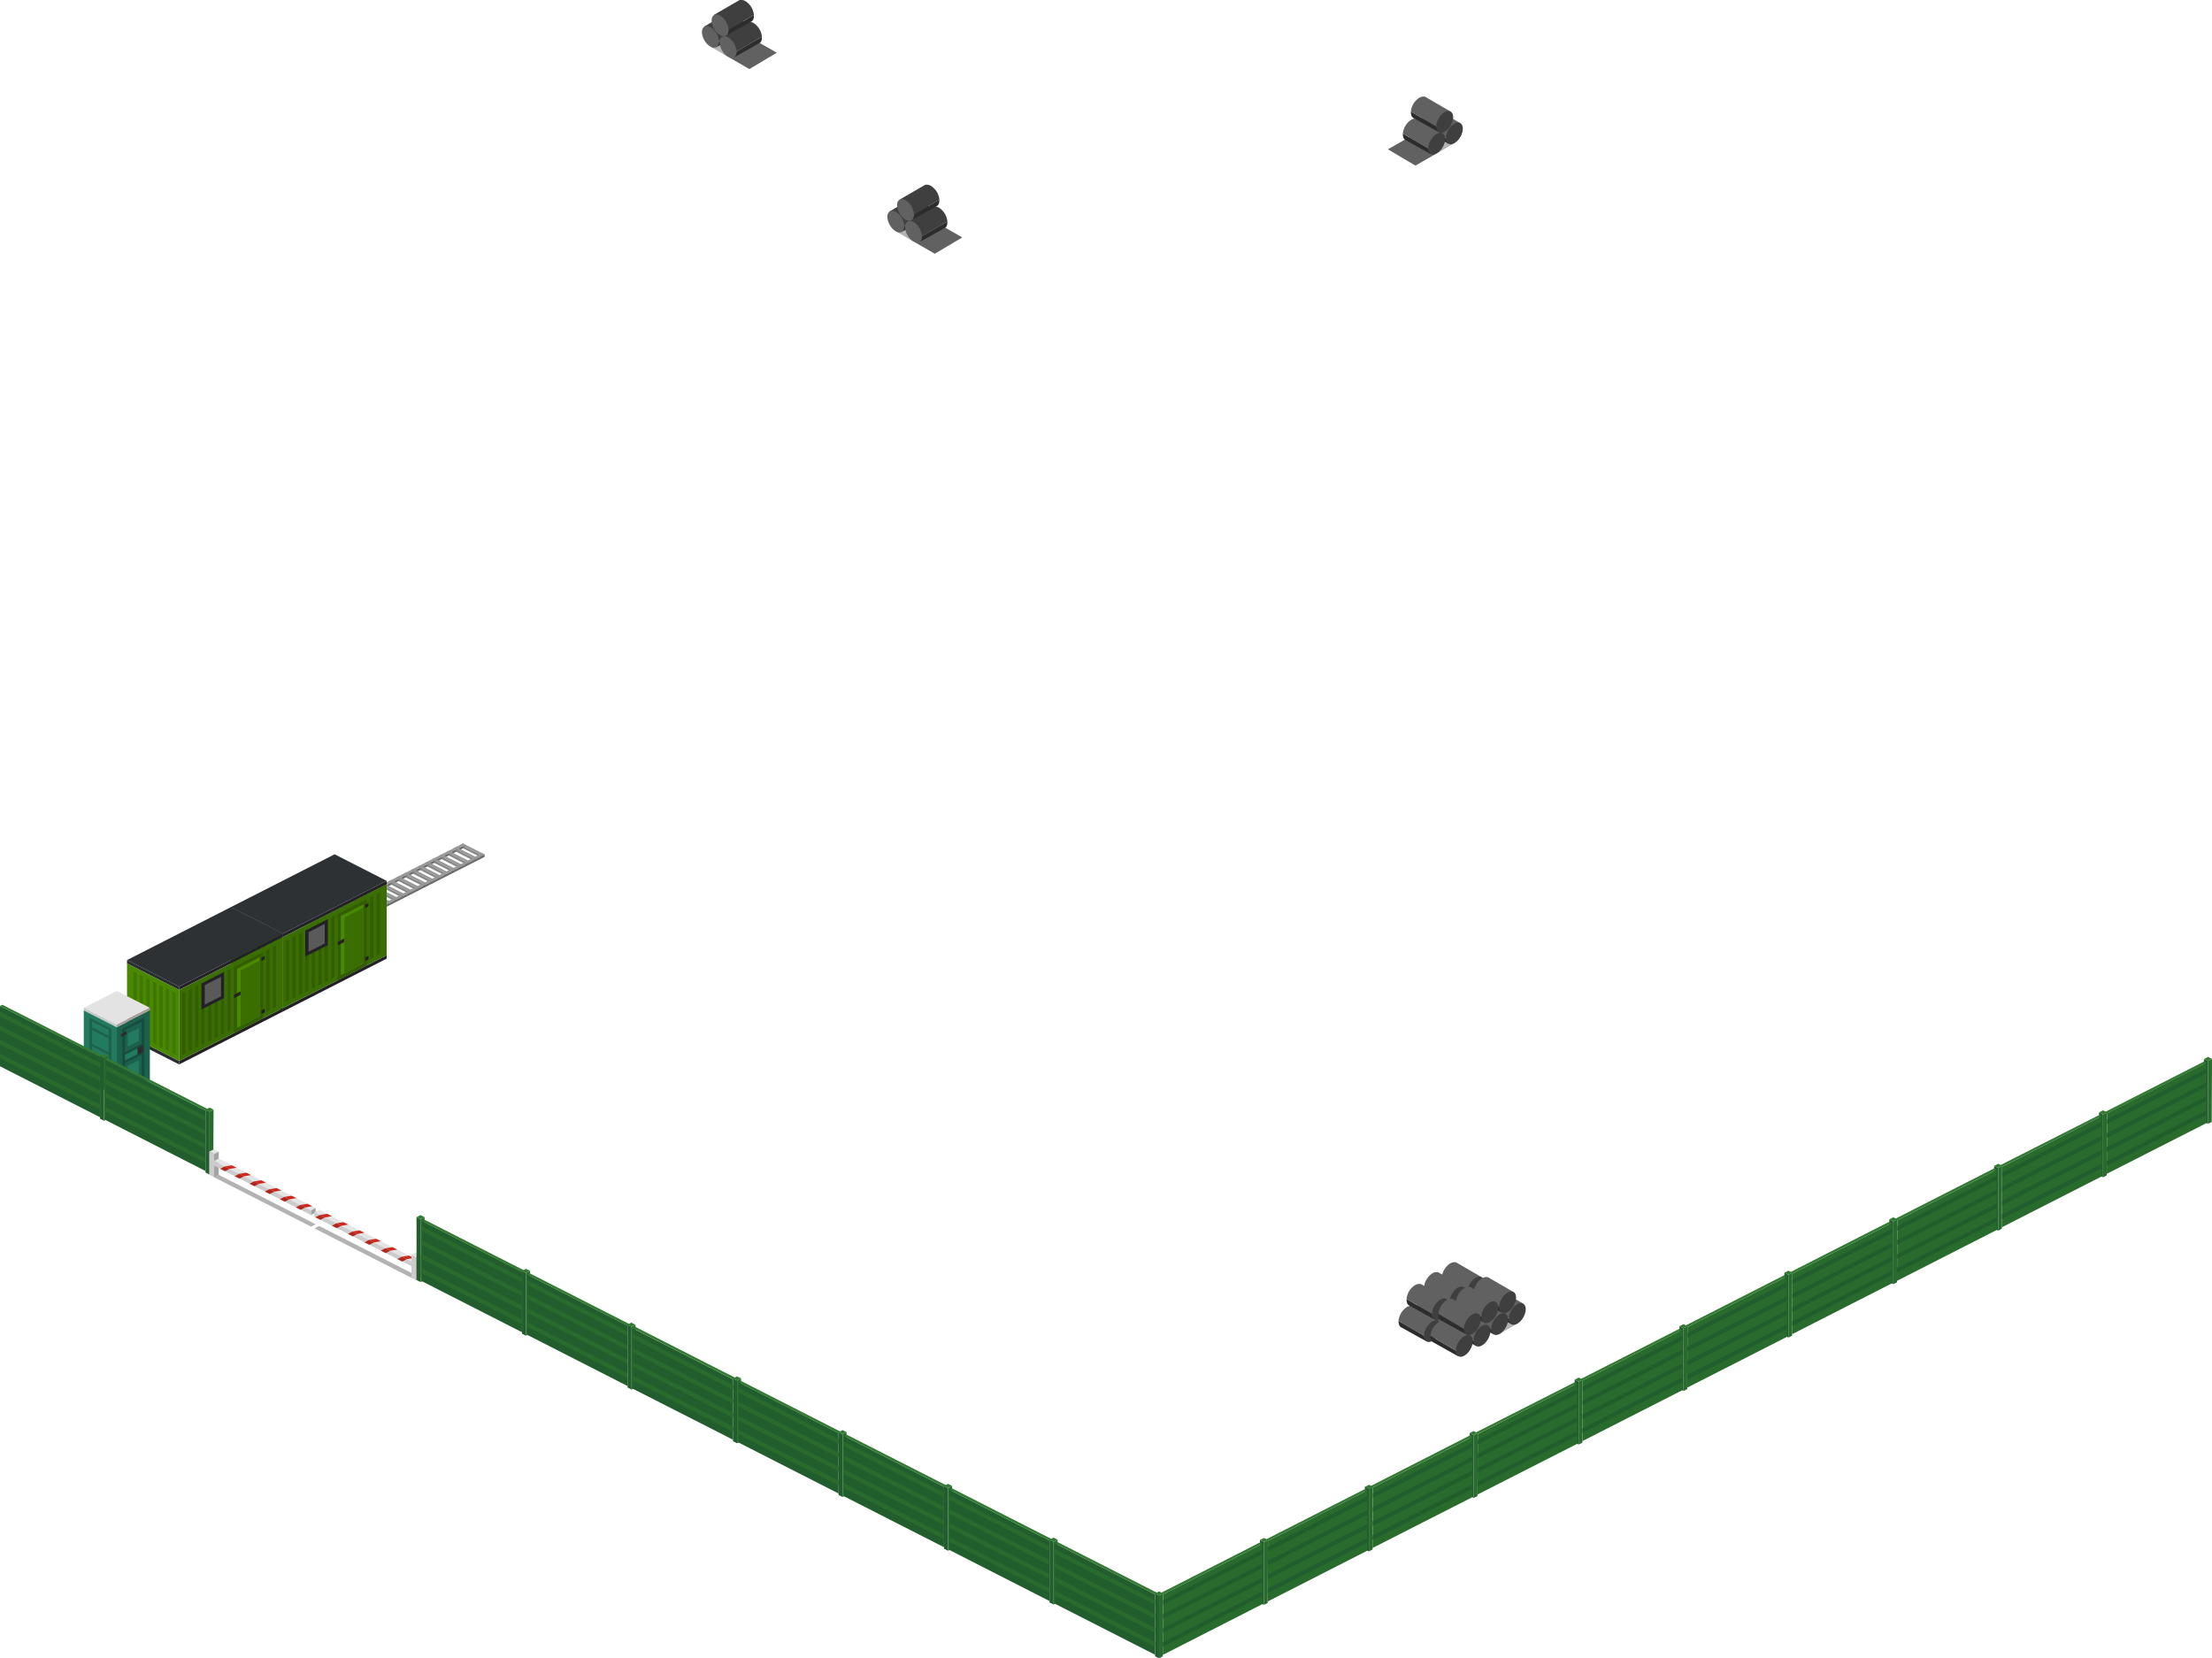 <svg xmlns="http://www.w3.org/2000/svg" viewBox="0 0 380.83 285.52"><defs><style>.cls-1{opacity:0.3;}.cls-2{fill:#616161;}.cls-3{fill:#2c2c2c;}.cls-4{fill:#3f3f3f;}.cls-5{fill:#6c6c6c;}.cls-6{fill:#868686;}.cls-7{fill:#979797;}.cls-8{fill:#2e3134;}.cls-9{fill:#232128;}.cls-10{fill:#282b30;}.cls-11{fill:#498900;}.cls-12{fill:#3a6e00;}.cls-13{fill:#335d00;}.cls-14{fill:#5a5a5a;}.cls-15{fill:#3f7501;}.cls-16{fill:#e3e3e3;}.cls-17{fill:#a99fa3;}.cls-18{fill:#c7c8c8;}.cls-19{fill:#1b614d;}.cls-20{fill:#164e3d;}.cls-21{fill:#227a5f;}.cls-22{fill:#1e624e;}.cls-23{fill:#31292f;}.cls-24{fill:#296b2d;}.cls-25{fill:#225e2d;}.cls-26{fill:#327a32;}.cls-27{fill:#ccc;}.cls-28{fill:#e5e5e5;}.cls-29{fill:#a3a3a3;}.cls-30{fill:#cd2a1d;}.cls-31{fill:#b4261b;}</style></defs><g id="Шар_2" ><g id="icogram"><g id="s10"><g id="rolls"><polygon class="cls-1" points="130.79 7.4 127.82 5.68 122.46 8.11 125.35 9.8 130.79 7.4"/><polygon class="cls-2" points="130.79 7.4 133.74 9.08 129.01 11.89 125.54 9.89 130.79 7.4"/><path class="cls-3" d="M128.14,4.58l-4.38,2.54-.43,1,4.42-2.47C128.19,5.39,128.14,4.58,128.14,4.58Z"/><path class="cls-4" d="M128.14,4.58a3.18,3.18,0,0,0-1.5-2.41,1.48,1.48,0,0,0-1-.16l-4.41,2.57,2.48,2.54Z"/><ellipse class="cls-2" cx="122.31" cy="6.35" rx="1.2" ry="2.05" transform="translate(13.21 62) rotate(-30)"/><path class="cls-3" d="M131.18,6.34,126.8,8.88l-.43,1,4.42-2.47C131.23,7.15,131.18,6.34,131.18,6.34Z"/><path class="cls-4" d="M131.18,6.34a3.18,3.18,0,0,0-1.5-2.41,1.45,1.45,0,0,0-1-.15l-4.41,2.56,2.48,2.54Z"/><ellipse class="cls-2" cx="125.35" cy="8.11" rx="1.2" ry="2.05" transform="translate(12.74 63.76) rotate(-30)"/><path class="cls-3" d="M129.8,2.59l-4.38,2.54-.43,1,4.43-2.46C129.85,3.39,129.8,2.59,129.8,2.59Z"/><path class="cls-4" d="M129.8,2.59A3.19,3.19,0,0,0,128.3.17a1.52,1.52,0,0,0-1-.15l-4.41,2.56,2.48,2.55Z"/><ellipse class="cls-2" cx="123.97" cy="4.36" rx="1.2" ry="2.05" transform="translate(14.43 62.57) rotate(-30)"/></g><g id="rolls-2" ><polygon class="cls-1" points="162.72 39.19 159.75 37.48 154.39 39.91 157.28 41.6 162.72 39.19"/><polygon class="cls-2" points="162.72 39.19 165.67 40.88 160.94 43.69 157.47 41.69 162.72 39.19"/><path class="cls-3" d="M160.07,36.38l-4.38,2.54-.43,1,4.42-2.46C160.12,37.19,160.07,36.38,160.07,36.38Z"/><path class="cls-4" d="M160.07,36.38a3.21,3.21,0,0,0-1.5-2.42,1.53,1.53,0,0,0-.95-.15l-4.41,2.56,2.48,2.55Z"/><ellipse class="cls-2" cx="154.23" cy="38.15" rx="1.2" ry="2.05" transform="translate(1.59 82.23) rotate(-30)"/><path class="cls-3" d="M163.11,38.14l-4.38,2.54-.43,1,4.42-2.46C163.16,39,163.11,38.14,163.11,38.14Z"/><path class="cls-4" d="M163.11,38.14a3.2,3.2,0,0,0-1.51-2.42,1.49,1.49,0,0,0-.94-.15l-4.41,2.56,2.48,2.55Z"/><ellipse class="cls-2" cx="157.27" cy="39.91" rx="1.2" ry="2.05" transform="translate(1.12 83.98) rotate(-30)"/><path class="cls-3" d="M161.73,34.39l-4.38,2.53-.43,1,4.42-2.47C161.78,35.19,161.73,34.39,161.73,34.39Z"/><path class="cls-4" d="M161.73,34.39a3.19,3.19,0,0,0-1.5-2.42,1.52,1.52,0,0,0-.95-.15l-4.41,2.56,2.48,2.54Z"/><ellipse class="cls-2" cx="155.9" cy="36.15" rx="1.2" ry="2.05" transform="translate(2.81 82.79) rotate(-30)"/></g><g id="rolls-3" ><polygon class="cls-1" points="241.9 24.02 244.88 22.31 250.24 24.74 247.35 26.43 241.9 24.02"/><polygon class="cls-2" points="241.9 24.02 238.95 25.71 243.69 28.52 247.16 26.52 241.9 24.02"/><path class="cls-3" d="M244.56,21.21l4.37,2.54.43,1-4.42-2.46C244.5,22,244.56,21.21,244.56,21.21Z"/><path class="cls-2" d="M244.56,21.21a3.21,3.21,0,0,1,1.5-2.42,1.52,1.52,0,0,1,.95-.15l4.4,2.56-2.48,2.55Z"/><ellipse class="cls-4" cx="250.39" cy="22.98" rx="2.05" ry="1.2" transform="translate(105.29 228.33) rotate(-60)"/><path class="cls-3" d="M241.52,23l4.37,2.54.43,1-4.42-2.47C241.46,23.78,241.52,23,241.52,23Z"/><path class="cls-2" d="M241.52,23a3.21,3.21,0,0,1,1.5-2.42,1.52,1.52,0,0,1,.95-.15l4.4,2.56-2.48,2.55Z"/><ellipse class="cls-4" cx="247.35" cy="24.74" rx="2.05" ry="1.2" transform="translate(102.25 226.58) rotate(-60)"/><path class="cls-3" d="M242.9,19.22l4.37,2.53.43,1-4.42-2.47C242.84,20,242.9,19.22,242.9,19.22Z"/><path class="cls-2" d="M242.9,19.22a3.19,3.19,0,0,1,1.5-2.42,1.52,1.52,0,0,1,.95-.15l4.4,2.56-2.48,2.54Z"/><ellipse class="cls-4" cx="248.73" cy="20.98" rx="2.05" ry="1.2" transform="translate(106.19 225.9) rotate(-60)"/></g><g id="rolls-4" ><polygon class="cls-1" points="247.24 224.72 250.21 223 255.57 225.43 252.69 227.12 247.24 224.72"/><path class="cls-3" d="M249.9,221.9l4.37,2.54.43,1L250.28,223C249.84,222.71,249.9,221.9,249.9,221.9Z"/><path class="cls-2" d="M249.9,221.9a3.15,3.15,0,0,1,1.5-2.41,1.46,1.46,0,0,1,.94-.16l4.41,2.57-2.48,2.54Z"/><ellipse class="cls-4" cx="255.73" cy="223.67" rx="2.05" ry="1.2" transform="translate(-65.84 333.3) rotate(-60)"/><path class="cls-3" d="M246.86,223.66l4.37,2.54.43,1-4.42-2.47C246.8,224.47,246.86,223.66,246.86,223.66Z"/><path class="cls-2" d="M246.86,223.66a3.15,3.15,0,0,1,1.5-2.41,1.46,1.46,0,0,1,.94-.16l4.41,2.57-2.48,2.54Z"/><ellipse class="cls-4" cx="252.69" cy="225.43" rx="2.05" ry="1.2" transform="translate(-68.89 331.55) rotate(-60)"/><path class="cls-3" d="M248.23,219.91l4.38,2.54.43,1L248.62,221C248.18,220.71,248.23,219.91,248.23,219.91Z"/><path class="cls-2" d="M248.23,219.91a3.19,3.19,0,0,1,1.51-2.42,1.49,1.49,0,0,1,.94-.15l4.41,2.56-2.48,2.55Z"/><ellipse class="cls-4" cx="254.07" cy="221.68" rx="2.05" ry="1.2" transform="translate(-64.94 330.87) rotate(-60)"/><path class="cls-3" d="M245.17,221.62l4.37,2.54.43,1-4.42-2.46C245.11,222.42,245.17,221.62,245.17,221.62Z"/><path class="cls-2" d="M245.17,221.62a3.16,3.16,0,0,1,1.5-2.42,1.49,1.49,0,0,1,.94-.15l4.41,2.56-2.48,2.55Z"/><ellipse class="cls-4" cx="251" cy="223.39" rx="2.05" ry="1.2" transform="translate(-67.96 329.06) rotate(-60)"/><path class="cls-3" d="M243.82,225.66l4.38,2.54.43,1-4.42-2.46C243.77,226.46,243.82,225.66,243.82,225.66Z"/><path class="cls-2" d="M243.82,225.66a3.19,3.19,0,0,1,1.5-2.42,1.52,1.52,0,0,1,1-.15l4.41,2.56-2.48,2.55Z"/><ellipse class="cls-4" cx="249.65" cy="227.43" rx="2.05" ry="1.2" transform="translate(-72.13 329.92) rotate(-60)"/><path class="cls-3" d="M240.78,227.42l4.38,2.54.43,1-4.42-2.46C240.73,228.22,240.78,227.42,240.78,227.42Z"/><path class="cls-2" d="M240.78,227.42a3.19,3.19,0,0,1,1.5-2.42,1.52,1.52,0,0,1,.95-.15l4.41,2.56L245.16,230Z"/><ellipse class="cls-4" cx="246.61" cy="229.19" rx="2.05" ry="1.2" transform="translate(-75.17 328.17) rotate(-60)"/><path class="cls-3" d="M242.16,223.66l4.38,2.54.43,1-4.43-2.47C242.11,224.47,242.16,223.66,242.16,223.66Z"/><path class="cls-2" d="M242.16,223.66a3.18,3.18,0,0,1,1.5-2.41,1.48,1.48,0,0,1,1-.16l4.41,2.57-2.48,2.54Z"/><ellipse class="cls-4" cx="247.99" cy="225.43" rx="2.05" ry="1.2" transform="translate(-71.23 327.48) rotate(-60)"/></g><g id="rolls-5" ><polygon class="cls-1" points="252.73 227.27 255.7 225.56 261.06 227.99 258.18 229.68 252.73 227.27"/><path class="cls-3" d="M255.39,224.46l4.37,2.54.43,1-4.42-2.46C255.33,225.26,255.39,224.46,255.39,224.46Z"/><path class="cls-2" d="M255.39,224.46a3.17,3.17,0,0,1,1.5-2.42,1.49,1.49,0,0,1,.94-.15l4.41,2.56L259.76,227Z"/><ellipse class="cls-4" cx="261.22" cy="226.23" rx="2.05" ry="1.2" transform="translate(-65.31 339.34) rotate(-60)"/><path class="cls-3" d="M252.35,226.22l4.37,2.54.43,1-4.42-2.46C252.29,227,252.35,226.22,252.35,226.22Z"/><path class="cls-2" d="M252.35,226.22a3.17,3.17,0,0,1,1.5-2.42,1.49,1.49,0,0,1,.94-.15l4.41,2.56-2.48,2.55Z"/><ellipse class="cls-4" cx="258.18" cy="227.99" rx="2.05" ry="1.2" transform="translate(-68.35 337.58) rotate(-60)"/><path class="cls-3" d="M253.73,222.46,258.1,225l.43,1-4.42-2.47C253.67,223.27,253.73,222.46,253.73,222.46Z"/><path class="cls-2" d="M253.73,222.46a3.15,3.15,0,0,1,1.5-2.41,1.42,1.42,0,0,1,.94-.15l4.41,2.56L258.1,225Z"/><ellipse class="cls-4" cx="259.56" cy="224.23" rx="2.05" ry="1.2" transform="translate(-64.41 336.9) rotate(-60)"/><path class="cls-3" d="M250.66,224.17l4.37,2.54.43,1L251,225.25C250.6,225,250.66,224.17,250.66,224.17Z"/><path class="cls-2" d="M250.66,224.17a3.18,3.18,0,0,1,1.5-2.41,1.52,1.52,0,0,1,1-.15l4.4,2.56L255,226.71Z"/><ellipse class="cls-4" cx="256.49" cy="225.94" rx="2.05" ry="1.2" transform="translate(-67.43 335.1) rotate(-60)"/><path class="cls-3" d="M249.31,228.21l4.38,2.54.43,1-4.42-2.47C249.26,229,249.31,228.21,249.31,228.21Z"/><path class="cls-2" d="M249.31,228.21a3.18,3.18,0,0,1,1.5-2.41,1.53,1.53,0,0,1,.95-.15l4.41,2.56-2.48,2.54Z"/><ellipse class="cls-4" cx="255.15" cy="229.98" rx="2.05" ry="1.2" transform="translate(-71.6 335.95) rotate(-60)"/><path class="cls-3" d="M246.27,230l4.38,2.54.43,1-4.42-2.47C246.22,230.78,246.27,230,246.27,230Z"/><path class="cls-2" d="M246.27,230a3.18,3.18,0,0,1,1.5-2.41,1.53,1.53,0,0,1,.95-.15l4.41,2.56-2.48,2.54Z"/><ellipse class="cls-4" cx="252.11" cy="231.74" rx="2.05" ry="1.2" transform="translate(-74.64 334.2) rotate(-60)"/><path class="cls-3" d="M247.65,226.22l4.38,2.54.43,1L248,227.3C247.6,227,247.65,226.22,247.65,226.22Z"/><path class="cls-2" d="M247.65,226.22a3.21,3.21,0,0,1,1.5-2.42,1.52,1.52,0,0,1,.95-.15l4.41,2.56L252,228.76Z"/><ellipse class="cls-4" cx="253.48" cy="227.99" rx="2.05" ry="1.2" transform="translate(-70.7 333.52) rotate(-60)"/></g><polygon class="cls-5" points="53.76 158.87 53.76 159.27 80.13 145.84 80.12 145.43 53.76 158.87"/><polygon class="cls-6" points="53.34 158.65 57.07 160.55 57.07 160.96 53.34 159.06 53.34 158.65"/><polygon class="cls-6" points="54.99 158.23 58.31 159.92 58.31 160.33 54.99 158.64 54.99 158.23"/><polygon class="cls-6" points="56.26 157.59 59.57 159.28 59.57 159.69 56.26 158 56.26 157.59"/><polygon class="cls-6" points="57.48 156.97 60.8 158.66 60.8 159.06 57.48 157.37 57.48 156.97"/><polygon class="cls-6" points="58.66 156.36 61.98 158.05 61.98 158.46 58.66 156.77 58.66 156.36"/><polygon class="cls-6" points="59.89 155.74 63.21 157.43 63.21 157.83 59.89 156.14 59.89 155.74"/><polygon class="cls-6" points="61.14 155.1 64.46 156.79 64.46 157.2 61.14 155.51 61.14 155.1"/><polygon class="cls-6" points="62.37 154.47 65.69 156.16 65.69 156.57 62.37 154.88 62.37 154.47"/><polygon class="cls-6" points="63.66 153.82 66.98 155.51 66.98 155.91 63.66 154.22 63.66 153.82"/><polygon class="cls-6" points="64.9 153.18 68.22 154.87 68.22 155.28 64.9 153.59 64.9 153.18"/><polygon class="cls-6" points="66.13 152.56 69.45 154.25 69.45 154.65 66.13 152.97 66.13 152.56"/><polygon class="cls-6" points="67.38 151.92 70.69 153.61 70.69 154.02 67.38 152.33 67.38 151.92"/><polygon class="cls-6" points="68.61 151.3 71.92 152.99 71.92 153.39 68.61 151.7 68.61 151.3"/><polygon class="cls-6" points="69.86 150.66 73.17 152.35 73.17 152.75 69.86 151.07 69.86 150.66"/><polygon class="cls-6" points="71.11 150.02 74.43 151.71 74.43 152.12 71.11 150.43 71.11 150.02"/><polygon class="cls-6" points="72.34 149.4 75.65 151.09 75.65 151.49 72.34 149.8 72.34 149.4"/><polygon class="cls-6" points="73.57 148.77 76.89 150.46 76.88 150.87 73.57 149.18 73.57 148.77"/><polygon class="cls-6" points="74.77 148.16 78.08 149.85 78.08 150.26 74.77 148.57 74.77 148.16"/><polygon class="cls-6" points="76.03 147.51 79.35 149.2 79.35 149.61 76.03 147.92 76.03 147.51"/><polygon class="cls-6" points="77.25 146.89 80.57 148.58 80.57 148.99 77.25 147.3 77.25 146.89"/><polygon class="cls-6" points="78.53 146.24 81.84 147.93 81.84 148.34 78.53 146.65 78.53 146.24"/><polygon class="cls-6" points="79.71 145.64 83.03 147.33 83.03 147.74 79.71 146.05 79.71 145.64"/><polygon class="cls-7" points="53.76 158.44 53.34 158.65 57.07 160.55 57.48 160.34 53.76 158.44"/><polygon class="cls-7" points="54.99 157.81 54.58 158.02 58.31 159.92 58.72 159.71 54.99 157.81"/><polygon class="cls-7" points="56.26 157.17 55.84 157.38 59.57 159.28 59.99 159.07 56.26 157.17"/><polygon class="cls-7" points="57.48 156.54 57.07 156.76 60.8 158.66 61.21 158.44 57.48 156.54"/><polygon class="cls-7" points="58.66 155.94 58.25 156.15 61.98 158.05 62.39 157.84 58.66 155.94"/><polygon class="cls-7" points="59.89 155.32 59.48 155.53 63.21 157.43 63.62 157.22 59.89 155.32"/><polygon class="cls-7" points="61.15 154.68 60.73 154.89 64.46 156.79 64.87 156.58 61.15 154.68"/><polygon class="cls-7" points="62.37 154.05 61.96 154.26 65.69 156.16 66.1 155.95 62.37 154.05"/><polygon class="cls-7" points="63.66 153.4 63.25 153.61 66.98 155.51 67.39 155.3 63.66 153.4"/><polygon class="cls-7" points="64.9 152.76 64.49 152.97 68.22 154.87 68.63 154.66 64.9 152.76"/><polygon class="cls-7" points="66.13 152.14 65.72 152.35 69.45 154.25 69.86 154.04 66.13 152.14"/><polygon class="cls-7" points="67.38 151.5 66.97 151.71 70.69 153.61 71.11 153.4 67.38 151.5"/><polygon class="cls-7" points="68.61 150.88 68.19 151.09 71.92 152.99 72.34 152.78 68.61 150.88"/><polygon class="cls-7" points="69.86 150.24 69.45 150.45 73.17 152.35 73.59 152.14 69.86 150.24"/><polygon class="cls-7" points="71.11 149.6 70.7 149.81 74.43 151.71 74.84 151.5 71.11 149.6"/><polygon class="cls-7" points="72.34 148.97 71.92 149.19 75.65 151.09 76.07 150.88 72.34 148.97"/><polygon class="cls-7" points="73.57 148.35 73.16 148.56 76.89 150.46 77.3 150.25 73.57 148.35"/><polygon class="cls-7" points="74.77 147.74 74.35 147.95 78.08 149.85 78.5 149.64 74.77 147.74"/><polygon class="cls-7" points="76.03 147.09 75.62 147.3 79.35 149.2 79.76 148.99 76.03 147.09"/><polygon class="cls-7" points="77.25 146.47 76.84 146.68 80.57 148.58 80.98 148.37 77.25 146.47"/><polygon class="cls-7" points="78.53 145.82 78.11 146.03 81.84 147.93 82.25 147.72 78.53 145.82"/><polygon class="cls-7" points="79.71 145.22 79.3 145.43 83.03 147.33 83.44 147.12 79.71 145.22"/><polygon class="cls-7" points="53.76 158.44 53.76 158.87 80.12 145.43 79.71 145.22 53.76 158.44"/><polygon class="cls-5" points="57.07 160.55 57.07 160.96 83.44 147.53 83.44 147.12 57.07 160.55"/><polygon class="cls-7" points="57.07 160.13 57.07 160.55 83.44 147.12 83.02 146.91 57.07 160.13"/><g id="vagon_s3"><polygon class="cls-8" points="66.57 151.66 57.61 147.09 39.74 156.19 48.7 160.76 66.57 151.66"/><polygon class="cls-9" points="66.57 151.66 66.57 152.25 48.7 161.35 48.7 160.76 66.57 151.66"/><polygon class="cls-10" points="48.7 160.76 48.7 161.35 39.74 156.78 39.74 156.19 48.7 160.76"/><polygon class="cls-10" points="48.7 173.58 48.7 174.17 39.74 169.6 39.74 169.01 48.7 173.58"/><polygon class="cls-11" points="48.7 161.35 39.74 156.78 39.74 169.01 48.7 173.58 48.7 161.35"/><polygon class="cls-9" points="66.57 164.47 66.57 165.06 48.7 174.17 48.7 173.58 66.57 164.47"/><polygon class="cls-12" points="66.57 152.25 48.7 161.35 48.7 173.58 66.57 164.47 66.57 152.25"/><polygon class="cls-13" points="63.17 154.82 58.16 157.38 58.16 168.76 63.17 166.21 63.17 154.82"/><polygon class="cls-13" points="49.77 161.65 49.22 161.93 49.22 172.52 49.77 172.24 49.77 161.65"/><polygon class="cls-13" points="50.9 161.07 50.34 161.36 50.34 171.95 50.9 171.67 50.9 161.07"/><polygon class="cls-13" points="52.03 160.5 51.48 160.78 51.48 171.37 52.03 171.09 52.03 160.5"/><polygon class="cls-13" points="53.1 159.95 52.55 160.23 52.55 170.82 53.1 170.54 53.1 159.95"/><polygon class="cls-13" points="54.24 159.37 53.68 159.66 53.68 170.25 54.24 169.97 54.24 159.37"/><polygon class="cls-13" points="55.37 158.8 54.82 159.08 54.82 169.67 55.37 169.39 55.37 158.8"/><polygon class="cls-13" points="56.44 158.25 55.88 158.54 55.88 169.13 56.44 168.84 56.44 158.25"/><polygon class="cls-13" points="57.57 157.67 57.02 157.96 57.02 168.55 57.57 168.26 57.57 157.67"/><polygon class="cls-13" points="64.27 154.26 63.72 154.54 63.72 165.14 64.27 164.85 64.27 154.26"/><polygon class="cls-13" points="65.41 153.68 64.85 153.97 64.85 164.56 65.41 164.28 65.41 153.68"/><polygon class="cls-9" points="56.44 158.25 52.55 160.23 52.55 164.71 56.44 162.73 56.44 158.25"/><polygon class="cls-14" points="55.91 159.08 53.12 160.51 53.12 163.86 55.91 162.44 55.91 159.08"/><polygon class="cls-15" points="48.1 161.89 47.54 161.6 47.54 172.19 48.1 172.48 48.1 161.89"/><polygon class="cls-15" points="46.97 161.31 46.41 161.02 46.41 171.61 46.97 171.9 46.97 161.31"/><polygon class="cls-15" points="45.86 160.75 45.3 160.46 45.3 171.05 45.86 171.34 45.86 160.75"/><polygon class="cls-15" points="44.79 160.2 44.23 159.91 44.23 170.5 44.79 170.79 44.79 160.2"/><polygon class="cls-15" points="43.63 159.61 43.07 159.32 43.07 169.91 43.63 170.2 43.63 159.61"/><polygon class="cls-15" points="42.46 159.01 41.9 158.73 41.9 169.32 42.46 169.6 42.46 159.01"/><polygon class="cls-15" points="41.41 158.48 40.85 158.19 40.85 168.78 41.41 169.07 41.41 158.48"/><polygon class="cls-9" points="63.44 155.47 62.89 155.75 62.89 156.34 63.44 156.05 63.44 155.47"/><polygon class="cls-11" points="62.59 155.72 58.68 157.71 58.68 167.88 62.59 165.88 62.59 155.72"/><polygon class="cls-9" points="59.29 161.58 59.29 162.18 58.16 162.75 58.16 162.16 59.29 161.58"/><polygon class="cls-9" points="63.44 164.57 63.44 165.21 62.89 165.5 62.89 164.85 63.44 164.57"/><polygon class="cls-12" points="62.59 156.29 59.29 157.98 59.29 167.57 62.59 165.88 62.59 156.29"/></g><g id="vagon_s3-2" ><polygon class="cls-8" points="48.7 160.76 39.74 156.19 21.87 165.3 30.84 169.87 48.7 160.76"/><polygon class="cls-9" points="48.7 160.76 48.7 161.35 30.84 170.45 30.84 169.87 48.7 160.76"/><polygon class="cls-10" points="30.84 169.87 30.84 170.45 21.87 165.88 21.87 165.3 30.84 169.87"/><polygon class="cls-10" points="30.84 182.68 30.84 183.27 21.87 178.71 21.87 178.11 30.84 182.68"/><polygon class="cls-11" points="30.84 170.45 21.87 165.88 21.87 178.11 30.84 182.68 30.84 170.45"/><polygon class="cls-9" points="48.7 173.58 48.7 174.17 30.84 183.27 30.84 182.68 48.7 173.58"/><polygon class="cls-12" points="48.7 161.35 30.84 170.45 30.84 182.68 48.7 173.58 48.7 161.35"/><polygon class="cls-13" points="45.3 163.93 40.29 166.48 40.29 177.86 45.3 175.31 45.3 163.93"/><polygon class="cls-13" points="31.91 170.75 31.35 171.03 31.35 181.63 31.91 181.34 31.91 170.75"/><polygon class="cls-13" points="33.03 170.18 32.48 170.46 32.48 181.05 33.03 180.77 33.03 170.18"/><polygon class="cls-13" points="34.16 169.6 33.61 169.88 33.61 180.48 34.16 180.19 34.16 169.6"/><polygon class="cls-13" points="35.23 169.06 34.68 169.34 34.68 179.93 35.23 179.65 35.23 169.06"/><polygon class="cls-13" points="36.37 168.48 35.81 168.76 35.81 179.35 36.37 179.07 36.37 168.48"/><polygon class="cls-13" points="37.5 167.9 36.95 168.18 36.95 178.77 37.5 178.49 37.5 167.9"/><polygon class="cls-13" points="38.57 167.36 38.01 167.64 38.01 178.23 38.57 177.95 38.57 167.36"/><polygon class="cls-13" points="39.7 166.78 39.15 167.06 39.15 177.65 39.7 177.37 39.7 166.78"/><polygon class="cls-13" points="46.4 163.37 45.85 163.65 45.85 174.24 46.4 173.96 46.4 163.37"/><polygon class="cls-13" points="47.54 162.79 46.98 163.07 46.98 173.66 47.54 173.38 47.54 162.79"/><polygon class="cls-9" points="38.57 167.36 34.68 169.34 34.68 173.81 38.57 171.83 38.57 167.36"/><polygon class="cls-14" points="38.05 168.19 35.25 169.61 35.25 172.97 38.05 171.54 38.05 168.19"/><polygon class="cls-15" points="30.23 170.99 29.67 170.71 29.67 181.3 30.23 181.58 30.23 170.99"/><polygon class="cls-15" points="29.1 170.41 28.54 170.13 28.54 180.72 29.1 181 29.1 170.41"/><polygon class="cls-15" points="28 169.85 27.43 169.56 27.43 180.16 28 180.44 28 169.85"/><polygon class="cls-15" points="26.92 169.3 26.36 169.02 26.36 179.61 26.92 179.89 26.92 169.3"/><polygon class="cls-15" points="25.76 168.71 25.2 168.43 25.2 179.02 25.76 179.3 25.76 168.71"/><polygon class="cls-15" points="24.59 168.12 24.04 167.83 24.04 178.42 24.59 178.71 24.59 168.12"/><polygon class="cls-15" points="23.54 167.58 22.98 167.29 22.98 177.89 23.54 178.17 23.54 167.58"/><polygon class="cls-9" points="45.58 164.57 45.02 164.86 45.02 165.44 45.58 165.16 45.58 164.57"/><polygon class="cls-11" points="44.72 164.82 40.81 166.81 40.81 176.98 44.72 174.99 44.72 164.82"/><polygon class="cls-9" points="41.42 170.69 41.42 171.29 40.29 171.86 40.29 171.26 41.42 170.69"/><polygon class="cls-9" points="45.58 173.67 45.58 174.32 45.02 174.6 45.02 173.96 45.58 173.67"/><polygon class="cls-12" points="44.72 165.4 41.42 167.08 41.42 176.67 44.72 174.99 44.72 165.4"/></g><g id="biotoilet_s3"><polygon class="cls-16" points="25.8 173.52 20.11 176.42 14.42 173.52 20.11 170.62 25.8 173.52"/><polygon class="cls-17" points="25.8 173.52 25.8 173.98 20.11 176.88 20.11 176.42 25.8 173.52"/><polygon class="cls-18" points="20.11 176.42 14.42 173.52 14.42 173.98 20.11 176.88 20.11 176.42"/><polygon class="cls-19" points="25.8 173.98 20.11 176.88 20.11 188.73 25.8 185.83 25.8 173.98"/><polygon class="cls-20" points="24.85 175.2 21.06 177.13 21.06 187.54 24.85 185.61 24.85 175.2"/><polygon class="cls-21" points="20.11 176.88 14.42 173.98 14.42 185.83 20.11 188.73 20.11 176.88"/><polygon class="cls-22" points="19.19 177.15 15.39 175.21 15.39 185.62 19.19 187.56 19.19 177.15"/><polygon class="cls-21" points="18.7 185.86 15.85 184.41 15.85 185.4 18.7 186.85 18.7 185.86"/><polygon class="cls-21" points="18.7 181.6 15.85 180.15 15.85 181.15 18.7 182.6 18.7 181.6"/><polygon class="cls-21" points="18.7 177.32 15.85 175.87 15.85 176.87 18.7 178.32 18.7 177.32"/><polygon class="cls-21" points="18.7 183.03 15.85 181.58 15.85 183.95 18.7 185.4 18.7 183.03"/><polygon class="cls-21" points="18.7 178.8 15.85 177.35 15.85 179.72 18.7 181.17 18.7 178.8"/><polygon class="cls-23" points="24.63 179.94 23.67 180.43 23.67 181.64 24.63 181.15 24.63 179.94"/><polygon class="cls-21" points="23.67 180.52 21.53 181.61 21.53 182.58 23.67 181.5 23.67 180.52"/><polygon class="cls-19" points="24.39 181.58 21.53 183.04 21.53 186.86 24.39 185.4 24.39 181.58"/><polygon class="cls-19" points="24.39 175.89 21.53 177.34 21.53 181.16 24.39 179.71 24.39 175.89"/><polygon class="cls-21" points="23.92 177 22 177.98 22 180.21 23.92 179.23 23.92 177"/><polygon class="cls-21" points="23.92 182.53 22 183.51 22 185.74 23.92 184.76 23.92 182.53"/><polygon class="cls-23" points="21.79 185.85 20.83 186.34 20.83 186.84 21.79 186.35 21.79 185.85"/><polygon class="cls-23" points="21.79 177.57 20.83 178.06 20.83 178.56 21.79 178.07 21.79 177.57"/></g></g><g id="fence_front"><g id="barier_left"><polygon class="cls-24" points="36.77 191.06 36.72 201.9 36.08 202.23 36.08 191.41 36.77 191.06"/><polygon class="cls-25" points="35.38 191.06 35.38 201.88 36.08 202.23 36.08 191.41 35.38 191.06"/><path class="cls-26" d="M35.38,191.06l.7-.35.69.35-.69.35Z"/><polygon class="cls-27" points="36.03 198.29 36.85 198.7 36.85 202.69 36.03 202.28 36.03 198.29"/><polygon class="cls-28" points="36.03 198.29 36.85 197.87 37.66 198.29 36.85 198.7 36.03 198.29"/><polygon class="cls-29" points="36.85 198.7 37.66 198.29 37.66 202.28 36.85 202.69 36.85 198.7"/><g id="closed"><polygon class="cls-28" points="36.85 199.9 37.66 199.48 54.36 207.99 53.55 208.41 36.85 199.9"/><polygon class="cls-27" points="36.85 199.9 36.85 200.7 53.55 209.21 53.55 208.41 36.85 199.9"/><polygon class="cls-1" points="36.85 202.69 37.66 202.28 54.36 210.79 53.55 211.2 36.85 202.69"/><polygon class="cls-30" points="39.93 200.64 40.73 201.05 39.52 201.26 38.69 200.84 39.93 200.64"/><polygon class="cls-31" points="37.91 201.24 38.69 200.84 39.52 201.26 38.74 201.66 37.91 201.24"/><polygon class="cls-30" points="42.42 201.91 43.22 202.32 42.01 202.53 41.18 202.1 42.42 201.91"/><polygon class="cls-31" points="40.4 202.51 41.18 202.1 42.01 202.53 41.23 202.93 40.4 202.51"/><polygon class="cls-30" points="44.98 203.21 45.78 203.62 44.57 203.83 43.74 203.41 44.98 203.21"/><polygon class="cls-31" points="42.96 203.81 43.74 203.41 44.57 203.83 43.79 204.24 42.96 203.81"/><polygon class="cls-30" points="47.62 204.56 48.43 204.97 47.22 205.18 46.38 204.75 47.62 204.56"/><polygon class="cls-31" points="45.6 205.16 46.38 204.75 47.22 205.18 46.43 205.58 45.6 205.16"/><polygon class="cls-30" points="50.21 205.88 51.02 206.29 49.81 206.5 48.97 206.07 50.21 205.88"/><polygon class="cls-31" points="48.19 206.48 48.97 206.07 49.81 206.5 49.02 206.9 48.19 206.48"/><polygon class="cls-30" points="52.95 207.27 53.76 207.68 52.55 207.9 51.71 207.47 52.95 207.27"/><polygon class="cls-31" points="50.93 207.88 51.71 207.47 52.55 207.9 51.77 208.3 50.93 207.88"/><polygon class="cls-29" points="53.55 208.41 54.36 207.99 54.36 208.79 53.55 209.21 53.55 208.41"/></g></g><g id="barier_right"><g id="close"><polygon class="cls-28" points="54.13 208.7 54.94 208.29 71.64 216.8 70.83 217.21 54.13 208.7"/><polygon class="cls-27" points="54.13 208.7 54.13 209.5 70.83 218.01 70.83 217.21 54.13 208.7"/><polygon class="cls-30" points="70.43 216.18 71.24 216.59 70.03 216.8 69.19 216.38 70.43 216.18"/><polygon class="cls-31" points="68.41 216.78 69.19 216.38 70.03 216.8 69.24 217.21 68.41 216.78"/><polygon class="cls-30" points="67.59 214.73 68.39 215.14 67.18 215.35 66.34 214.93 67.59 214.73"/><polygon class="cls-31" points="65.57 215.33 66.34 214.93 67.18 215.35 66.4 215.75 65.57 215.33"/><polygon class="cls-30" points="64.77 213.29 65.57 213.7 64.36 213.92 63.53 213.49 64.77 213.29"/><polygon class="cls-31" points="62.75 213.9 63.53 213.49 64.36 213.92 63.58 214.32 62.75 213.9"/><polygon class="cls-30" points="61.92 211.84 62.73 212.25 61.52 212.47 60.68 212.04 61.92 211.84"/><polygon class="cls-31" points="59.9 212.45 60.68 212.04 61.52 212.47 60.73 212.87 59.9 212.45"/><polygon class="cls-30" points="59.15 210.43 59.96 210.84 58.75 211.06 57.91 210.63 59.15 210.43"/><polygon class="cls-31" points="57.13 211.03 57.91 210.63 58.75 211.06 57.96 211.46 57.13 211.03"/><polygon class="cls-30" points="56.33 208.99 57.13 209.4 55.92 209.62 55.08 209.19 56.33 208.99"/><polygon class="cls-31" points="54.31 209.59 55.08 209.19 55.92 209.62 55.14 210.02 54.31 209.59"/><polygon class="cls-1" points="54.13 211.5 54.95 211.08 71.65 219.59 70.83 220.01 54.13 211.5"/></g><polygon class="cls-27" points="70.83 216.02 71.65 216.43 71.65 220.42 70.83 220.01 70.83 216.02"/><polygon class="cls-28" points="70.83 216.02 71.65 215.6 72.46 216.02 71.65 216.43 70.83 216.02"/><polygon class="cls-29" points="71.65 216.43 72.46 216.02 72.46 220.01 71.65 220.42 71.65 216.43"/></g><g id="fence_1"><polygon class="cls-25" points="0 173.19 0 183.59 17.22 192.36 17.22 181.96 0 173.19"/><path class="cls-24" d="M0,174.19V175l17.22,8.78V183Z"/><path class="cls-24" d="M0,176.59v.79l17.22,8.78v-.8Z"/><path class="cls-24" d="M0,179v.8l17.22,8.78v-.81Z"/><path class="cls-24" d="M0,181.38v.8L17.22,191v-.8Z"/><path class="cls-26" d="M0,173.19,17.22,182l.42-.24L.42,173Z"/><polygon class="cls-24" points="18.61 181.8 18.55 192.64 17.91 192.97 17.91 182.16 18.61 181.8"/><polygon class="cls-25" points="17.22 181.8 17.22 192.62 17.91 192.97 17.91 182.16 17.22 181.8"/><path class="cls-26" d="M17.22,181.8l.7-.35.69.35-.7.36Z"/><polygon class="cls-25" points="18.16 182.45 18.16 192.84 35.38 201.62 35.38 191.22 18.16 182.45"/><path class="cls-24" d="M18.16,183.44v.8L35.38,193v-.8Z"/><path class="cls-24" d="M18.16,185.84v.8l17.22,8.77v-.8Z"/><path class="cls-24" d="M18.16,188.23V189l17.22,8.77V197Z"/><path class="cls-24" d="M18.16,190.64v.8l17.22,8.77v-.8Z"/><path class="cls-26" d="M18.16,182.45l17.22,8.77.42-.24-17.22-8.77Z"/><polygon class="cls-24" points="73.1 209.57 73.05 220.41 72.4 220.74 72.4 209.92 73.1 209.57"/><polygon class="cls-25" points="71.71 209.57 71.71 220.38 72.4 220.74 72.4 209.92 71.71 209.57"/><path class="cls-26" d="M71.71,209.57l.7-.36.69.36-.7.35Z"/><polygon class="cls-25" points="72.66 210.21 72.66 220.61 89.87 229.38 89.88 218.98 72.66 210.21"/><path class="cls-24" d="M72.65,211.2v.8l17.22,8.78V220Z"/><path class="cls-24" d="M72.65,213.6v.8l17.22,8.78v-.8Z"/><path class="cls-24" d="M72.65,216v.8l17.22,8.78v-.81Z"/><path class="cls-24" d="M72.65,218.4v.8L89.87,228v-.8Z"/><path class="cls-26" d="M72.65,210.21,89.87,219l.42-.24L73.07,210Z"/><polygon class="cls-24" points="91.26 218.82 91.21 229.66 90.57 229.99 90.57 219.18 91.26 218.82"/><polygon class="cls-25" points="89.88 218.82 89.88 229.64 90.57 229.99 90.57 219.18 89.88 218.82"/><path class="cls-26" d="M89.88,218.82l.69-.35.69.35-.69.36Z"/><polygon class="cls-25" points="90.82 219.47 90.82 229.86 108.04 238.64 108.04 228.24 90.82 219.47"/><path class="cls-24" d="M90.82,220.46v.8L108,230v-.8Z"/><path class="cls-24" d="M90.82,222.86v.8L108,232.43v-.8Z"/><path class="cls-24" d="M90.82,225.25v.81L108,234.83V234Z"/><path class="cls-24" d="M90.82,227.66v.8L108,237.23v-.8Z"/><path class="cls-26" d="M90.82,219.47,108,228.24l.41-.24-17.22-8.77Z"/><polygon class="cls-24" points="109.42 228.08 109.37 238.92 108.73 239.25 108.73 228.43 109.42 228.08"/><polygon class="cls-25" points="108.04 228.08 108.04 238.89 108.73 239.25 108.73 228.43 108.04 228.08"/><path class="cls-26" d="M108,228.08l.69-.36.69.36-.69.35Z"/><polygon class="cls-25" points="108.98 228.72 108.98 239.12 126.2 247.89 126.2 237.49 108.98 228.72"/><path class="cls-24" d="M109,229.71v.8l17.22,8.78v-.8Z"/><path class="cls-24" d="M109,232.11v.8l17.22,8.78v-.8Z"/><path class="cls-24" d="M109,234.51v.8l17.22,8.78v-.81Z"/><path class="cls-24" d="M109,236.91v.8l17.22,8.78v-.8Z"/><path class="cls-26" d="M109,228.72l17.22,8.77.42-.24-17.22-8.77Z"/><polygon class="cls-24" points="127.59 237.33 127.54 248.17 126.9 248.5 126.9 237.69 127.59 237.33"/><polygon class="cls-25" points="126.2 237.33 126.2 248.15 126.9 248.5 126.9 237.69 126.2 237.33"/><path class="cls-26" d="M126.2,237.33l.7-.35.69.35-.69.36Z"/><polygon class="cls-25" points="127.15 237.98 127.15 248.37 144.37 257.15 144.37 246.75 127.15 237.98"/><path class="cls-24" d="M127.15,239v.8l17.22,8.77v-.8Z"/><path class="cls-24" d="M127.15,241.37v.8l17.21,8.77v-.8Z"/><path class="cls-24" d="M127.15,243.76v.81l17.21,8.77v-.8Z"/><path class="cls-24" d="M127.15,246.17v.8l17.21,8.77v-.8Z"/><path class="cls-26" d="M127.15,238l17.22,8.77.41-.24-17.22-8.77Z"/><polygon class="cls-24" points="145.75 246.59 145.7 257.43 145.06 257.76 145.06 246.94 145.75 246.59"/><polygon class="cls-25" points="144.37 246.59 144.37 257.4 145.06 257.76 145.06 246.94 144.37 246.59"/><path class="cls-26" d="M144.37,246.59l.69-.36.69.36-.69.35Z"/><polygon class="cls-25" points="145.31 247.23 145.31 257.63 162.53 266.4 162.53 256 145.31 247.23"/><path class="cls-24" d="M145.31,248.22v.8l17.22,8.78V257Z"/><path class="cls-24" d="M145.31,250.62v.8l17.22,8.78v-.8Z"/><path class="cls-24" d="M145.31,253v.8l17.22,8.78v-.81Z"/><path class="cls-24" d="M145.31,255.42v.8L162.53,265v-.8Z"/><path class="cls-26" d="M145.31,247.23,162.53,256l.42-.24L145.73,247Z"/><polygon class="cls-24" points="163.92 255.84 163.87 266.68 163.22 267.01 163.22 256.2 163.92 255.84"/><polygon class="cls-25" points="162.53 255.84 162.53 266.66 163.22 267.01 163.22 256.2 162.53 255.84"/><path class="cls-26" d="M162.53,255.84l.7-.35.69.35-.7.36Z"/><polygon class="cls-25" points="163.47 256.49 163.47 266.88 180.69 275.66 180.69 265.26 163.47 256.49"/><path class="cls-24" d="M163.47,257.48v.8l17.22,8.77v-.8Z"/><path class="cls-24" d="M163.47,259.88v.8l17.22,8.77v-.8Z"/><path class="cls-24" d="M163.47,262.27v.81l17.22,8.77v-.8Z"/><path class="cls-24" d="M163.47,264.68v.8l17.22,8.77v-.8Z"/><path class="cls-26" d="M163.47,256.49l17.22,8.77.42-.24-17.22-8.77Z"/><polygon class="cls-24" points="182.08 265.1 182.03 275.94 181.39 276.27 181.39 265.45 182.08 265.1"/><polygon class="cls-25" points="180.69 265.1 180.69 275.91 181.39 276.27 181.39 265.45 180.69 265.1"/><path class="cls-26" d="M180.7,265.1l.69-.36.69.36-.69.35Z"/><polygon class="cls-25" points="181.64 265.74 181.64 276.14 198.86 284.91 198.86 274.51 181.64 265.74"/><path class="cls-24" d="M181.64,266.73v.8l17.22,8.78v-.8Z"/><path class="cls-24" d="M181.64,269.13v.8l17.22,8.78v-.8Z"/><path class="cls-24" d="M181.64,271.53v.8l17.22,8.78v-.81Z"/><path class="cls-24" d="M181.64,273.93v.8l17.22,8.78v-.8Z"/><path class="cls-26" d="M181.64,265.74l17.22,8.77.41-.24-17.22-8.77Z"/></g><g id="fence_2"><polygon class="cls-24" points="380.83 182.33 380.78 193.18 380.14 193.5 380.14 182.69 380.83 182.33"/><polygon class="cls-25" points="379.44 182.34 379.44 193.15 380.14 193.5 380.14 182.69 379.44 182.34"/><path class="cls-26" d="M379.45,182.34l.69-.36.69.35-.69.36Z"/><polygon class="cls-24" points="379.87 182.97 379.88 193.37 362.71 202.11 362.77 191.68 379.87 182.97"/><path class="cls-25" d="M379.88,184v.8l-17.12,8.72v-.8Z"/><path class="cls-25" d="M379.88,186.36v.8l-17.14,8.73v-.8Z"/><path class="cls-25" d="M379.88,188.76v.8l-17.15,8.74v-.81Z"/><path class="cls-25" d="M379.88,191.16v.8l-17.17,8.75,0-.81Z"/><path class="cls-26" d="M379.87,183l-17.1,8.71-.43-.22,17.09-8.71Z"/><polygon class="cls-24" points="362.76 191.53 362.71 202.37 362.07 202.7 362.07 191.88 362.76 191.53"/><polygon class="cls-25" points="361.38 191.53 361.38 202.34 362.07 202.7 362.07 191.88 361.38 191.53"/><path class="cls-26" d="M361.38,191.53l.69-.36.7.36-.7.35Z"/><polygon class="cls-24" points="361.81 192.17 361.81 202.57 344.65 211.31 344.71 200.89 361.81 192.17"/><path class="cls-25" d="M361.82,193.16v.8l-17.12,8.73v-.8Z"/><path class="cls-25" d="M361.82,195.57v.79l-17.14,8.74v-.81Z"/><path class="cls-25" d="M361.82,198v.8l-17.15,8.74v-.81Z"/><path class="cls-25" d="M361.82,200.36v.8l-17.17,8.75,0-.81Z"/><path class="cls-26" d="M361.81,192.17l-17.1,8.72-.43-.22L361.37,192Z"/><polygon class="cls-24" points="344.7 200.73 344.65 211.57 344.01 211.9 344.01 201.09 344.7 200.73"/><polygon class="cls-25" points="343.32 200.73 343.32 211.54 344.01 211.9 344.01 201.09 343.32 200.73"/><path class="cls-26" d="M343.32,200.73l.69-.35.69.35-.69.35Z"/><polygon class="cls-24" points="343.76 201.39 343.76 211.78 326.6 220.53 326.66 210.1 343.76 201.39"/><path class="cls-25" d="M343.77,202.38v.8l-17.12,8.72v-.8Z"/><path class="cls-25" d="M343.77,204.78v.8l-17.14,8.73v-.81Z"/><path class="cls-25" d="M343.77,207.17V208l-17.15,8.73v-.8Z"/><path class="cls-25" d="M343.77,209.58v.79l-17.17,8.75,0-.81Z"/><path class="cls-26" d="M343.76,201.39l-17.1,8.71-.43-.22,17.09-8.71Z"/><polygon class="cls-24" points="326.65 209.94 326.6 220.78 325.96 221.11 325.96 210.3 326.65 209.94"/><polygon class="cls-25" points="325.27 209.94 325.27 220.76 325.96 221.11 325.96 210.3 325.27 209.94"/><path class="cls-26" d="M325.27,209.94l.69-.35.69.35-.69.36Z"/><polygon class="cls-24" points="325.69 210.58 325.7 220.97 308.54 229.72 308.59 219.29 325.69 210.58"/><path class="cls-25" d="M325.7,211.57v.8l-17.11,8.72v-.8Z"/><path class="cls-25" d="M325.7,214v.8l-17.13,8.73v-.8Z"/><path class="cls-25" d="M325.7,216.36v.81l-17.14,8.74v-.81Z"/><path class="cls-25" d="M325.7,218.77v.8l-17.16,8.75,0-.81Z"/><path class="cls-26" d="M325.69,210.58l-17.1,8.71-.43-.22,17.1-8.71Z"/><polygon class="cls-24" points="308.59 219.13 308.54 229.97 307.9 230.3 307.9 219.49 308.59 219.13"/><polygon class="cls-25" points="307.21 219.13 307.21 229.95 307.9 230.3 307.9 219.49 307.21 219.13"/><path class="cls-26" d="M307.21,219.13l.69-.35.69.35-.69.36Z"/><polygon class="cls-24" points="307.63 219.78 307.64 230.18 290.48 238.92 290.53 228.49 307.63 219.78"/><path class="cls-25" d="M307.64,220.77v.8l-17.11,8.72v-.8Z"/><path class="cls-25" d="M307.64,223.17v.8l-17.13,8.73v-.8Z"/><path class="cls-25" d="M307.64,225.57v.8l-17.14,8.74v-.81Z"/><path class="cls-25" d="M307.64,228v.8l-17.16,8.75,0-.81Z"/><path class="cls-26" d="M307.63,219.78l-17.1,8.71-.43-.22,17.1-8.71Z"/><polygon class="cls-24" points="290.53 228.34 290.48 239.18 289.84 239.5 289.84 228.69 290.53 228.34"/><polygon class="cls-25" points="289.14 228.34 289.14 239.15 289.84 239.5 289.84 228.69 289.14 228.34"/><path class="cls-26" d="M289.15,228.34l.69-.36.69.35-.69.36Z"/><polygon class="cls-24" points="289.58 228.99 289.59 239.39 272.43 248.13 272.48 237.71 289.58 228.99"/><path class="cls-25" d="M289.59,230v.8l-17.11,8.73v-.81Z"/><path class="cls-25" d="M289.59,232.38v.8l-17.13,8.73v-.8Z"/><path class="cls-25" d="M289.59,234.78v.8l-17.14,8.74v-.81Z"/><path class="cls-25" d="M289.59,237.18v.8l-17.16,8.75,0-.81Z"/><path class="cls-26" d="M289.58,229l-17.1,8.71-.43-.22,17.1-8.71Z"/><polygon class="cls-24" points="272.48 237.55 272.43 248.39 271.79 248.72 271.79 237.9 272.48 237.55"/><polygon class="cls-25" points="271.1 237.55 271.1 248.36 271.79 248.72 271.79 237.9 271.1 237.55"/><path class="cls-26" d="M271.1,237.55l.69-.36.69.36-.69.35Z"/><polygon class="cls-24" points="271.52 238.19 271.54 248.59 254.37 257.33 254.43 246.91 271.52 238.19"/><path class="cls-25" d="M271.54,239.18v.8l-17.12,8.73v-.81Z"/><path class="cls-25" d="M271.54,241.58v.8l-17.14,8.73v-.8Z"/><path class="cls-25" d="M271.54,244v.8l-17.15,8.74v-.81Z"/><path class="cls-25" d="M271.54,246.38v.8l-17.17,8.75,0-.81Z"/><path class="cls-26" d="M271.53,238.19l-17.1,8.71-.43-.22L271.09,238Z"/><polygon class="cls-24" points="254.43 246.75 254.37 257.59 253.73 257.92 253.73 247.1 254.43 246.75"/><polygon class="cls-25" points="253.04 246.75 253.04 257.56 253.73 257.92 253.73 247.1 253.04 246.75"/><path class="cls-26" d="M253,246.75l.69-.36.69.36-.69.35Z"/><polygon class="cls-24" points="253.47 247.4 253.47 257.79 236.31 266.53 236.37 256.11 253.47 247.4"/><path class="cls-25" d="M253.48,248.38v.8l-17.12,8.73v-.8Z"/><path class="cls-25" d="M253.48,250.79v.79l-17.14,8.74v-.81Z"/><path class="cls-25" d="M253.48,253.18V254l-17.15,8.73v-.81Z"/><path class="cls-25" d="M253.48,255.59v.79l-17.17,8.75,0-.81Z"/><path class="cls-26" d="M253.47,247.39l-17.1,8.72-.44-.22,17.1-8.72Z"/><polygon class="cls-24" points="236.36 255.95 236.31 266.79 235.67 267.12 235.67 256.31 236.36 255.95"/><polygon class="cls-25" points="234.98 255.95 234.98 266.76 235.67 267.12 235.67 256.31 234.98 255.95"/><path class="cls-26" d="M235,256l.69-.35.69.35-.69.36Z"/><polygon class="cls-24" points="235.41 256.6 235.41 266.99 218.25 275.74 218.31 265.31 235.41 256.6"/><path class="cls-25" d="M235.42,257.59v.8l-17.12,8.72v-.8Z"/><path class="cls-25" d="M235.42,260v.8l-17.14,8.73v-.81Z"/><path class="cls-25" d="M235.42,262.38v.81l-17.15,8.73v-.8Z"/><path class="cls-25" d="M235.42,264.79v.8l-17.17,8.74,0-.81Z"/><path class="cls-26" d="M235.41,256.6l-17.1,8.71-.43-.22L235,256.38Z"/><polygon class="cls-24" points="218.31 265.15 218.25 275.99 217.61 276.32 217.61 265.51 218.31 265.15"/><polygon class="cls-25" points="216.92 265.15 216.92 275.97 217.61 276.32 217.61 265.51 216.92 265.15"/><path class="cls-26" d="M216.92,265.15l.69-.35.69.35-.69.36Z"/><polygon class="cls-24" points="217.35 265.8 217.35 276.19 200.19 284.94 200.25 274.51 217.35 265.8"/><path class="cls-25" d="M217.36,266.79v.8l-17.12,8.72v-.8Z"/><path class="cls-25" d="M217.36,269.19v.8l-17.14,8.73v-.8Z"/><path class="cls-25" d="M217.36,271.58v.81l-17.15,8.74v-.81Z"/><path class="cls-25" d="M217.36,274v.8l-17.17,8.74,0-.8Z"/><path class="cls-26" d="M217.35,265.8l-17.1,8.71-.43-.22,17.09-8.71Z"/><polygon class="cls-24" points="200.25 274.35 200.19 285.19 199.55 285.52 199.55 274.71 200.25 274.35"/><polygon class="cls-25" points="198.86 274.35 198.86 285.17 199.55 285.52 199.55 274.71 198.86 274.35"/><path class="cls-26" d="M198.86,274.35l.69-.35.69.35-.69.36Z"/></g></g></g></g></svg>